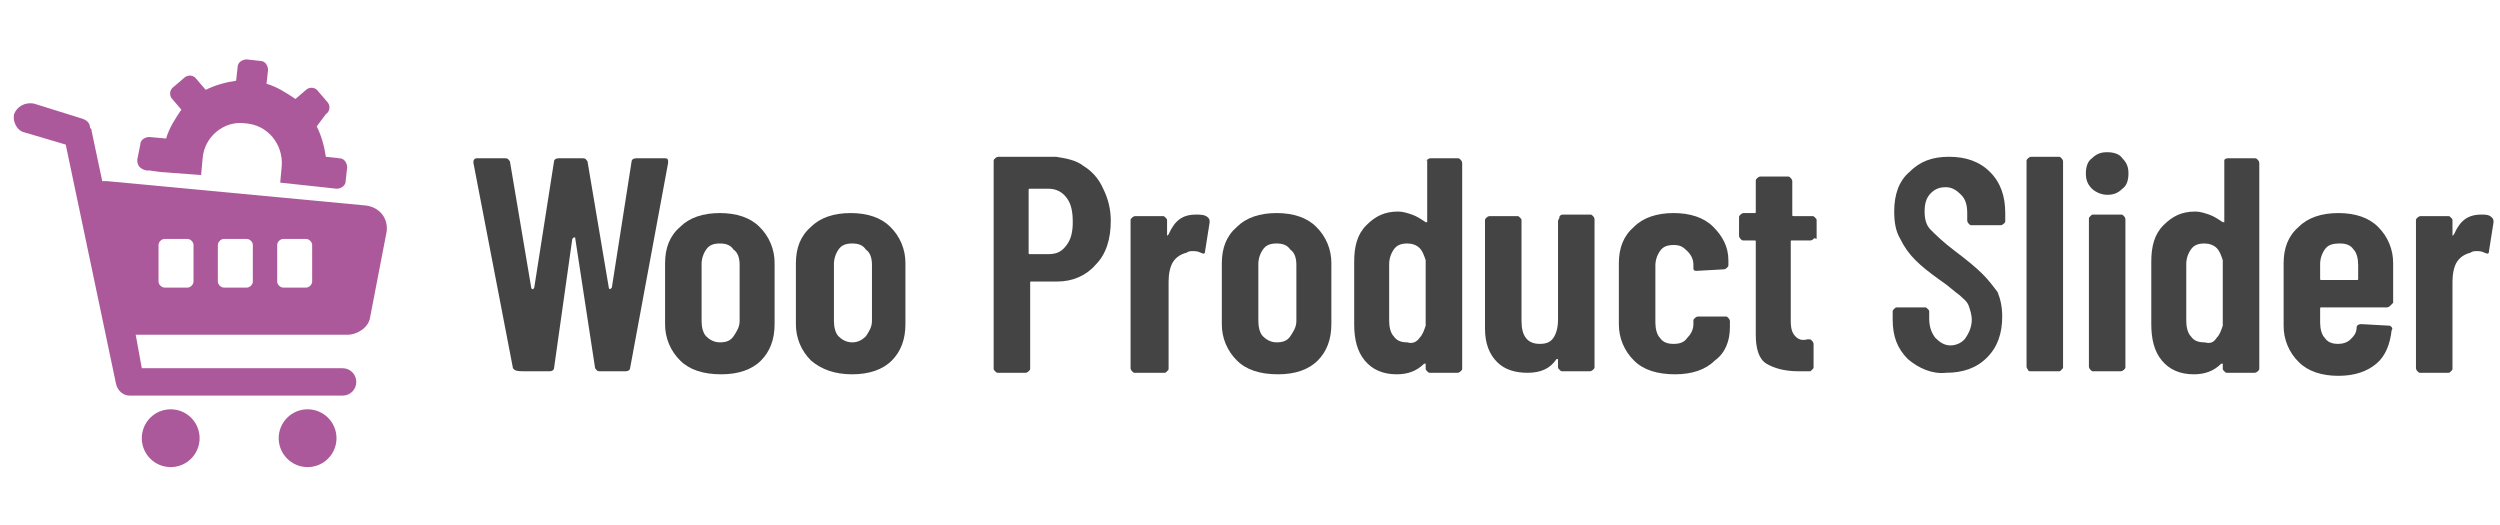 <svg width="200" height="42" viewBox="0 0 251 42" fill="none" xmlns="http://www.w3.org/2000/svg">
<path d="M51.501 31.614L47.531 10.996V10.844C47.531 10.691 47.683 10.538 47.836 10.538H50.738C51.043 10.538 51.043 10.691 51.196 10.844L53.334 23.52C53.334 23.52 53.334 23.673 53.487 23.673C53.64 23.673 53.487 23.673 53.64 23.52L55.625 10.844C55.625 10.691 55.778 10.538 56.083 10.538H58.527C58.832 10.538 58.832 10.691 58.985 10.844L61.123 23.52C61.123 23.52 61.123 23.673 61.276 23.673L61.429 23.52L63.414 10.844C63.414 10.691 63.567 10.538 63.872 10.538H66.774C67.08 10.538 67.08 10.691 67.08 10.996L63.261 31.614C63.261 31.767 63.109 31.92 62.803 31.92H60.207C59.901 31.92 59.901 31.767 59.749 31.614L57.763 18.633C57.763 18.48 57.763 18.48 57.611 18.48L57.458 18.633L55.625 31.614C55.625 31.767 55.472 31.92 55.167 31.92H52.571C51.654 31.92 51.654 31.767 51.501 31.614Z" fill="#444444"/>
<path d="M68.301 30.851C67.813 30.375 67.425 29.804 67.163 29.174C66.9 28.544 66.768 27.868 66.774 27.186V21.076C66.774 19.549 67.232 18.327 68.301 17.411C69.218 16.495 70.592 16.036 72.272 16.036C73.952 16.036 75.327 16.495 76.243 17.411C76.732 17.887 77.119 18.457 77.382 19.087C77.644 19.717 77.776 20.394 77.77 21.076V27.186C77.77 28.713 77.312 29.935 76.396 30.851C75.48 31.767 74.105 32.225 72.425 32.225C70.592 32.225 69.218 31.767 68.301 30.851ZM73.647 28.407C73.952 27.949 74.258 27.491 74.258 26.88V21.229C74.258 20.618 74.105 20.007 73.647 19.702C73.341 19.244 72.883 19.091 72.272 19.091C71.661 19.091 71.203 19.244 70.898 19.702C70.588 20.15 70.427 20.684 70.44 21.229V26.88C70.44 27.491 70.592 28.102 70.898 28.407C71.203 28.713 71.661 29.018 72.272 29.018C72.883 29.018 73.341 28.866 73.647 28.407Z" fill="#444444"/>
<path d="M81.436 30.851C80.947 30.375 80.56 29.804 80.297 29.174C80.035 28.544 79.903 27.868 79.909 27.186V21.076C79.909 19.549 80.367 18.327 81.436 17.411C82.352 16.495 83.727 16.036 85.407 16.036C87.087 16.036 88.461 16.495 89.378 17.411C89.867 17.887 90.254 18.457 90.516 19.087C90.779 19.717 90.911 20.394 90.905 21.076V27.186C90.905 28.713 90.447 29.935 89.531 30.851C88.614 31.767 87.24 32.225 85.56 32.225C83.88 32.225 82.505 31.767 81.436 30.851ZM86.934 28.407C87.24 27.949 87.545 27.491 87.545 26.88V21.229C87.545 20.618 87.392 20.007 86.934 19.702C86.629 19.244 86.171 19.091 85.56 19.091C84.949 19.091 84.49 19.244 84.185 19.702C83.875 20.15 83.715 20.684 83.727 21.229V26.88C83.727 27.491 83.88 28.102 84.185 28.407C84.49 28.713 84.949 29.018 85.56 29.018C86.018 29.018 86.476 28.866 86.934 28.407ZM108.774 11.302C109.538 11.76 110.301 12.524 110.76 13.593C111.262 14.587 111.524 15.686 111.523 16.8C111.523 18.633 111.065 20.16 109.996 21.229C109.08 22.298 107.705 22.909 106.178 22.909H103.581C103.429 22.909 103.429 22.909 103.429 23.062V31.615C103.429 31.767 103.429 31.767 103.276 31.92C103.276 31.92 103.123 32.073 102.97 32.073H100.221C100.069 32.073 100.069 32.073 99.916 31.92C99.763 31.767 99.763 31.767 99.763 31.615V10.844C99.763 10.691 99.763 10.691 99.916 10.538C99.916 10.538 100.069 10.386 100.221 10.386H106.025C106.941 10.538 108.01 10.691 108.774 11.302ZM107.094 19.244C107.552 18.633 107.705 17.869 107.705 16.953C107.705 15.884 107.552 15.12 107.094 14.509C106.636 13.898 106.025 13.593 105.261 13.593H103.429C103.276 13.593 103.276 13.593 103.276 13.745V20.007C103.276 20.16 103.276 20.16 103.429 20.16H105.261C106.178 20.16 106.636 19.855 107.094 19.244ZM121.298 16.495C121.45 16.647 121.45 16.8 121.45 16.953L120.992 19.855C120.992 20.16 120.84 20.16 120.534 20.007C120.229 19.855 119.923 19.855 119.77 19.855C119.618 19.855 119.312 19.855 119.16 20.007C118.549 20.16 118.09 20.465 117.785 20.924C117.48 21.382 117.327 22.145 117.327 22.909V31.615C117.327 31.767 117.327 31.767 117.174 31.92C117.021 32.073 117.021 32.073 116.869 32.073H113.967C113.814 32.073 113.814 32.073 113.661 31.92C113.661 31.92 113.509 31.767 113.509 31.615V16.8C113.509 16.647 113.509 16.647 113.661 16.495C113.661 16.495 113.814 16.342 113.967 16.342H116.716C116.869 16.342 116.869 16.342 117.021 16.495C117.174 16.647 117.174 16.647 117.174 16.8V18.327L117.327 18.175C117.938 16.8 118.701 16.189 120.076 16.189C120.534 16.189 120.992 16.189 121.298 16.495Z" fill="#444444"/>
<path d="M124.2 30.851C123.711 30.375 123.323 29.804 123.061 29.174C122.799 28.544 122.666 27.868 122.672 27.186V21.076C122.672 19.549 123.13 18.327 124.2 17.411C125.116 16.495 126.491 16.036 128.171 16.036C129.851 16.036 131.225 16.495 132.141 17.411C132.63 17.887 133.018 18.457 133.28 19.087C133.542 19.717 133.675 20.394 133.669 21.076V27.186C133.669 28.713 133.211 29.935 132.294 30.851C131.378 31.767 130.003 32.225 128.323 32.225C126.49 32.225 125.116 31.767 124.2 30.851ZM129.545 28.407C129.85 27.949 130.156 27.491 130.156 26.88V21.229C130.156 20.618 130.003 20.007 129.545 19.702C129.24 19.244 128.781 19.091 128.171 19.091C127.56 19.091 127.101 19.244 126.796 19.702C126.486 20.15 126.325 20.684 126.338 21.229V26.88C126.338 27.491 126.49 28.102 126.796 28.407C127.101 28.713 127.56 29.018 128.171 29.018C128.781 29.018 129.24 28.866 129.545 28.407Z" fill="#444444"/>
<path d="M143.291 10.691C143.291 10.691 143.443 10.538 143.596 10.538H146.345C146.498 10.538 146.498 10.538 146.651 10.691C146.651 10.691 146.803 10.844 146.803 10.996V31.614C146.803 31.767 146.803 31.767 146.651 31.92C146.651 31.92 146.498 32.073 146.345 32.073H143.596C143.443 32.073 143.443 32.073 143.291 31.92C143.138 31.767 143.138 31.767 143.138 31.614V31.156H142.985C142.222 31.92 141.305 32.225 140.236 32.225C138.862 32.225 137.792 31.767 137.029 30.851C136.265 29.934 135.96 28.713 135.96 27.186V20.924C135.96 19.396 136.265 18.174 137.182 17.258C138.098 16.342 139.014 15.884 140.389 15.884C140.847 15.884 141.305 16.036 141.763 16.189C142.222 16.342 142.68 16.647 143.138 16.953H143.291V10.691C143.138 10.844 143.138 10.691 143.291 10.691ZM142.527 28.56C142.832 28.255 142.985 27.796 143.138 27.338V20.771C142.985 20.313 142.832 19.855 142.527 19.549C142.222 19.244 141.763 19.091 141.305 19.091C140.694 19.091 140.236 19.244 139.931 19.702C139.621 20.15 139.46 20.684 139.472 21.229V26.88C139.472 27.491 139.625 28.102 139.931 28.407C140.236 28.866 140.694 29.018 141.305 29.018C141.763 29.171 142.222 29.018 142.527 28.56ZM156.578 16.342C156.578 16.342 156.731 16.189 156.883 16.189H159.632C159.785 16.189 159.785 16.189 159.938 16.342C159.938 16.342 160.091 16.494 160.091 16.647V31.462C160.091 31.614 160.091 31.614 159.938 31.767C159.938 31.767 159.785 31.92 159.632 31.92H156.883C156.731 31.92 156.731 31.92 156.578 31.767C156.425 31.614 156.425 31.614 156.425 31.462V30.698H156.272C155.662 31.614 154.745 32.073 153.371 32.073C152.149 32.073 151.08 31.767 150.316 31.004C149.552 30.24 149.094 29.171 149.094 27.644V16.8C149.094 16.647 149.094 16.647 149.247 16.494C149.247 16.494 149.4 16.342 149.552 16.342H152.302C152.454 16.342 152.454 16.342 152.607 16.494C152.76 16.647 152.76 16.647 152.76 16.8V26.88C152.76 28.407 153.371 29.171 154.592 29.171C155.203 29.171 155.662 29.018 155.967 28.56C156.272 28.102 156.425 27.491 156.425 26.727V16.8C156.578 16.494 156.578 16.494 156.578 16.342ZM164.062 30.851C163.573 30.375 163.185 29.804 162.923 29.174C162.66 28.544 162.528 27.868 162.534 27.186V21.076C162.534 19.549 162.992 18.327 164.062 17.411C164.978 16.494 166.352 16.036 168.032 16.036C169.712 16.036 171.087 16.494 172.003 17.411C172.92 18.327 173.531 19.396 173.531 20.771V21.229C173.531 21.382 173.531 21.382 173.378 21.535C173.378 21.535 173.225 21.687 173.072 21.687L170.323 21.84C170.018 21.84 170.018 21.687 170.018 21.535V21.229C170.018 20.771 169.865 20.313 169.407 19.855C168.949 19.396 168.643 19.244 168.032 19.244C167.422 19.244 166.963 19.396 166.658 19.855C166.348 20.302 166.187 20.837 166.2 21.382V27.033C166.2 27.644 166.352 28.255 166.658 28.56C166.963 29.018 167.422 29.171 168.032 29.171C168.643 29.171 169.102 29.018 169.407 28.56C169.712 28.255 170.018 27.796 170.018 27.186V26.88C170.018 26.727 170.018 26.727 170.171 26.575C170.171 26.575 170.323 26.422 170.476 26.422H173.225C173.378 26.422 173.378 26.422 173.531 26.575C173.531 26.575 173.683 26.727 173.683 26.88V27.491C173.683 28.866 173.225 30.087 172.156 30.851C171.24 31.767 169.865 32.225 168.185 32.225C166.352 32.225 164.978 31.767 164.062 30.851ZM182.083 18.633C182.083 18.633 181.931 18.785 181.778 18.785H179.945C179.792 18.785 179.792 18.785 179.792 18.938V26.88C179.792 27.644 179.945 28.102 180.251 28.407C180.556 28.713 180.862 28.866 181.472 28.713H181.625C181.778 28.713 181.778 28.713 181.931 28.866C181.931 28.866 182.083 29.018 182.083 29.171V31.462C182.083 31.614 182.083 31.614 181.931 31.767C181.778 31.92 181.778 31.92 181.625 31.92H180.556C179.182 31.92 178.112 31.614 177.349 31.156C176.585 30.698 176.28 29.629 176.28 28.255V18.938C176.28 18.785 176.28 18.785 176.127 18.785H175.058C174.905 18.785 174.905 18.785 174.752 18.633C174.752 18.633 174.6 18.48 174.6 18.327V16.494C174.6 16.342 174.6 16.342 174.752 16.189C174.752 16.189 174.905 16.036 175.058 16.036H176.127C176.28 16.036 176.28 16.036 176.28 15.884V12.829C176.28 12.676 176.28 12.676 176.432 12.524C176.432 12.524 176.585 12.371 176.738 12.371H179.487C179.64 12.371 179.64 12.371 179.792 12.524C179.792 12.524 179.945 12.676 179.945 12.829V16.189C179.945 16.342 179.945 16.342 180.098 16.342H181.931C182.083 16.342 182.083 16.342 182.236 16.494C182.389 16.647 182.389 16.647 182.389 16.8V18.633C182.083 18.48 182.083 18.633 182.083 18.633ZM191.552 30.698C190.483 29.629 190.025 28.407 190.025 26.727V25.964C190.025 25.811 190.025 25.811 190.178 25.658C190.331 25.506 190.331 25.506 190.483 25.506H193.232C193.385 25.506 193.385 25.506 193.538 25.658C193.691 25.811 193.691 25.811 193.691 25.964V26.575C193.691 27.338 193.843 27.949 194.302 28.56C194.76 29.018 195.218 29.324 195.829 29.324C196.44 29.324 197.051 29.018 197.356 28.56C197.662 28.102 197.967 27.491 197.967 26.727C197.967 26.269 197.814 25.811 197.662 25.353C197.509 24.895 197.051 24.589 196.745 24.284C196.287 23.978 195.676 23.367 194.76 22.756C193.691 21.993 192.927 21.382 192.316 20.771C191.688 20.151 191.171 19.428 190.789 18.633C190.331 17.869 190.178 16.953 190.178 15.884C190.178 14.204 190.636 12.829 191.705 11.913C192.774 10.844 193.996 10.386 195.676 10.386C197.356 10.386 198.731 10.844 199.8 11.913C200.869 12.982 201.327 14.356 201.327 16.036V16.8C201.327 16.953 201.327 16.953 201.174 17.105C201.174 17.105 201.022 17.258 200.869 17.258H197.967C197.814 17.258 197.814 17.258 197.662 17.105C197.662 17.105 197.509 16.953 197.509 16.8V16.036C197.509 15.273 197.356 14.662 196.898 14.204C196.44 13.745 195.982 13.44 195.371 13.44C194.76 13.44 194.302 13.593 193.843 14.051C193.385 14.509 193.232 15.12 193.232 15.884C193.232 16.647 193.385 17.258 193.843 17.716C194.302 18.175 195.065 18.938 196.287 19.855C197.509 20.771 198.425 21.535 199.036 22.145C199.647 22.756 200.105 23.367 200.563 23.978C200.869 24.742 201.022 25.506 201.022 26.422C201.022 28.102 200.563 29.476 199.494 30.546C198.425 31.614 197.051 32.073 195.371 32.073C193.996 32.225 192.622 31.614 191.552 30.698ZM203.618 31.767C203.618 31.767 203.465 31.614 203.465 31.462V10.844C203.465 10.691 203.465 10.691 203.618 10.538C203.618 10.538 203.771 10.386 203.923 10.386H206.672C206.825 10.386 206.825 10.386 206.978 10.538C206.978 10.538 207.131 10.691 207.131 10.844V31.462C207.131 31.614 207.131 31.614 206.978 31.767C206.825 31.92 206.825 31.92 206.672 31.92H203.923C203.771 31.92 203.618 31.92 203.618 31.767ZM210.032 13.593C209.574 13.134 209.422 12.676 209.422 12.066C209.422 11.454 209.574 10.844 210.032 10.538C210.491 10.08 210.949 9.927 211.56 9.927C212.171 9.927 212.782 10.08 213.087 10.538C213.545 10.996 213.698 11.454 213.698 12.066C213.698 12.676 213.545 13.287 213.087 13.593C212.629 14.051 212.171 14.204 211.56 14.204C210.993 14.192 210.451 13.975 210.032 13.593ZM209.88 31.767C209.88 31.767 209.727 31.614 209.727 31.462V16.647C209.727 16.494 209.727 16.494 209.88 16.342C210.032 16.189 210.032 16.189 210.185 16.189H212.934C213.087 16.189 213.087 16.189 213.24 16.342C213.24 16.342 213.392 16.494 213.392 16.647V31.462C213.392 31.614 213.392 31.614 213.24 31.767C213.24 31.767 213.087 31.92 212.934 31.92H210.185C210.032 31.92 210.032 31.92 209.88 31.767ZM223.32 10.691C223.32 10.691 223.472 10.538 223.625 10.538H226.374C226.527 10.538 226.527 10.538 226.68 10.691C226.68 10.691 226.832 10.844 226.832 10.996V31.614C226.832 31.767 226.832 31.767 226.68 31.92C226.68 31.92 226.527 32.073 226.374 32.073H223.625C223.472 32.073 223.472 32.073 223.32 31.92C223.167 31.767 223.167 31.767 223.167 31.614V31.156H223.014C222.251 31.92 221.334 32.225 220.265 32.225C218.891 32.225 217.822 31.767 217.058 30.851C216.294 29.934 215.989 28.713 215.989 27.186V20.924C215.989 19.396 216.294 18.174 217.211 17.258C218.127 16.342 219.043 15.884 220.418 15.884C220.876 15.884 221.334 16.036 221.792 16.189C222.251 16.342 222.709 16.647 223.167 16.953H223.32V10.691ZM222.556 28.56C222.862 28.255 223.014 27.796 223.167 27.338V20.771C223.014 20.313 222.862 19.855 222.556 19.549C222.251 19.244 221.792 19.091 221.334 19.091C220.723 19.091 220.265 19.244 219.96 19.702C219.65 20.15 219.489 20.684 219.502 21.229V26.88C219.502 27.491 219.654 28.102 219.96 28.407C220.265 28.866 220.723 29.018 221.334 29.018C221.945 29.171 222.251 29.018 222.556 28.56ZM239.967 25.353C239.967 25.353 239.814 25.506 239.662 25.506H233.094C232.942 25.506 232.942 25.506 232.942 25.658V27.033C232.942 27.644 233.094 28.255 233.4 28.56C233.705 29.018 234.163 29.171 234.774 29.171C235.232 29.171 235.691 29.018 235.996 28.713C236.302 28.407 236.607 28.102 236.607 27.491C236.607 27.338 236.76 27.186 237.065 27.186L239.814 27.338C239.967 27.338 239.967 27.338 240.12 27.491C240.12 27.491 240.272 27.644 240.12 27.796C239.967 29.171 239.509 30.393 238.592 31.156C237.676 31.92 236.454 32.378 234.774 32.378C233.094 32.378 231.72 31.92 230.803 31.004C230.315 30.527 229.927 29.957 229.665 29.327C229.402 28.697 229.27 28.021 229.276 27.338V21.076C229.276 19.549 229.734 18.327 230.803 17.411C231.72 16.494 233.094 16.036 234.774 16.036C236.454 16.036 237.829 16.494 238.745 17.411C239.234 17.887 239.621 18.457 239.884 19.087C240.146 19.717 240.278 20.394 240.272 21.076V25.047L239.967 25.353ZM233.4 19.702C233.09 20.15 232.929 20.684 232.942 21.229V22.604C232.942 22.756 232.942 22.756 233.094 22.756H236.607C236.76 22.756 236.76 22.756 236.76 22.604V21.229C236.76 20.618 236.607 20.007 236.302 19.702C235.996 19.244 235.538 19.091 234.927 19.091C234.163 19.091 233.705 19.244 233.4 19.702ZM250.2 16.494C250.352 16.647 250.352 16.8 250.352 16.953L249.894 19.855C249.894 20.16 249.742 20.16 249.436 20.007C249.131 19.855 248.825 19.855 248.672 19.855C248.52 19.855 248.214 19.855 248.062 20.007C247.451 20.16 246.992 20.465 246.687 20.924C246.382 21.382 246.229 22.145 246.229 22.909V31.614C246.229 31.767 246.229 31.767 246.076 31.92C245.923 32.073 245.923 32.073 245.771 32.073H243.022C242.869 32.073 242.869 32.073 242.716 31.92C242.716 31.92 242.563 31.767 242.563 31.614V16.8C242.563 16.647 242.563 16.647 242.716 16.494C242.716 16.494 242.869 16.342 243.022 16.342H245.771C245.923 16.342 245.923 16.342 246.076 16.494C246.229 16.647 246.229 16.647 246.229 16.8V18.327L246.382 18.174C246.992 16.8 247.756 16.189 249.131 16.189C249.589 16.189 249.894 16.189 250.2 16.494Z" fill="#444444"/>
<path d="M36.687 15.273L10.723 12.829H10.265L9.196 7.789C9.196 7.636 9.196 7.636 9.043 7.484C9.043 7.025 8.738 6.72 8.28 6.567L3.392 5.04C2.476 4.887 1.712 5.345 1.407 6.109C1.254 6.873 1.712 7.789 2.476 7.942L6.6 9.164L11.64 33.142C11.792 33.906 12.403 34.364 13.014 34.364H34.396C35.16 34.364 35.771 33.753 35.771 32.989C35.771 32.225 35.16 31.614 34.396 31.614H14.236L13.625 28.255H34.854C35.923 28.255 36.992 27.491 37.145 26.575L38.825 17.869C38.978 16.494 38.062 15.425 36.687 15.273ZM19.429 22.909C19.429 23.215 19.123 23.52 18.818 23.52H16.527C16.221 23.52 15.916 23.215 15.916 22.909V19.244C15.916 18.938 16.221 18.633 16.527 18.633H18.818C19.123 18.633 19.429 18.938 19.429 19.244V22.909ZM25.385 22.909C25.385 23.215 25.08 23.52 24.774 23.52H22.483C22.178 23.52 21.872 23.215 21.872 22.909V19.244C21.872 18.938 22.178 18.633 22.483 18.633H24.774C25.08 18.633 25.385 18.938 25.385 19.244V22.909ZM31.341 22.909C31.341 23.215 31.036 23.52 30.731 23.52H28.44C28.134 23.52 27.829 23.215 27.829 22.909V19.244C27.829 18.938 28.134 18.633 28.44 18.633H30.731C31.036 18.633 31.341 18.938 31.341 19.244V22.909Z" fill="#AB599B"/>
<path d="M17.138 41.542C18.741 41.542 20.04 40.243 20.04 38.64C20.04 37.037 18.741 35.738 17.138 35.738C15.535 35.738 14.236 37.037 14.236 38.64C14.236 40.243 15.535 41.542 17.138 41.542Z" fill="#AB599B"/>
<path d="M30.883 41.542C32.486 41.542 33.785 40.243 33.785 38.64C33.785 37.037 32.486 35.738 30.883 35.738C29.281 35.738 27.981 37.037 27.981 38.64C27.981 40.243 29.281 41.542 30.883 41.542Z" fill="#AB599B"/>
<path d="M14.694 11.76H15L16.069 11.913L20.192 12.218L20.345 10.538C20.498 8.4 22.483 6.72 24.622 7.025C26.912 7.178 28.44 9.164 28.287 11.302L28.134 12.982L32.411 13.44L33.785 13.593C34.243 13.593 34.702 13.287 34.702 12.829L34.854 11.454C34.854 10.996 34.549 10.538 34.091 10.538L32.716 10.386C32.563 9.316 32.258 8.247 31.8 7.331L32.716 6.109C32.814 6.045 32.896 5.96 32.958 5.861C33.02 5.761 33.06 5.65 33.074 5.533C33.089 5.417 33.078 5.299 33.042 5.188C33.007 5.076 32.948 4.974 32.869 4.887L31.952 3.818C31.888 3.72 31.803 3.638 31.704 3.576C31.604 3.514 31.493 3.475 31.377 3.46C31.261 3.446 31.143 3.456 31.031 3.492C30.919 3.527 30.817 3.587 30.731 3.665L29.662 4.582C28.745 3.971 27.829 3.36 26.76 3.055L26.912 1.68C26.912 1.222 26.607 0.764 26.149 0.764L24.774 0.611C24.316 0.611 23.858 0.916 23.858 1.375L23.705 2.749C22.636 2.902 21.567 3.207 20.651 3.665L19.734 2.596C19.67 2.499 19.585 2.416 19.486 2.354C19.386 2.292 19.275 2.253 19.159 2.238C19.042 2.224 18.924 2.235 18.813 2.27C18.701 2.305 18.599 2.365 18.512 2.444L17.443 3.36C17.346 3.424 17.263 3.509 17.201 3.609C17.139 3.708 17.1 3.82 17.085 3.936C17.071 4.052 17.081 4.17 17.117 4.281C17.152 4.393 17.212 4.495 17.291 4.582L18.207 5.651C17.596 6.567 16.985 7.484 16.68 8.553L15 8.4C14.541 8.4 14.083 8.705 14.083 9.164L13.778 10.691C13.778 11.302 14.083 11.607 14.694 11.76Z" fill="#AB599B"/>
</svg>
